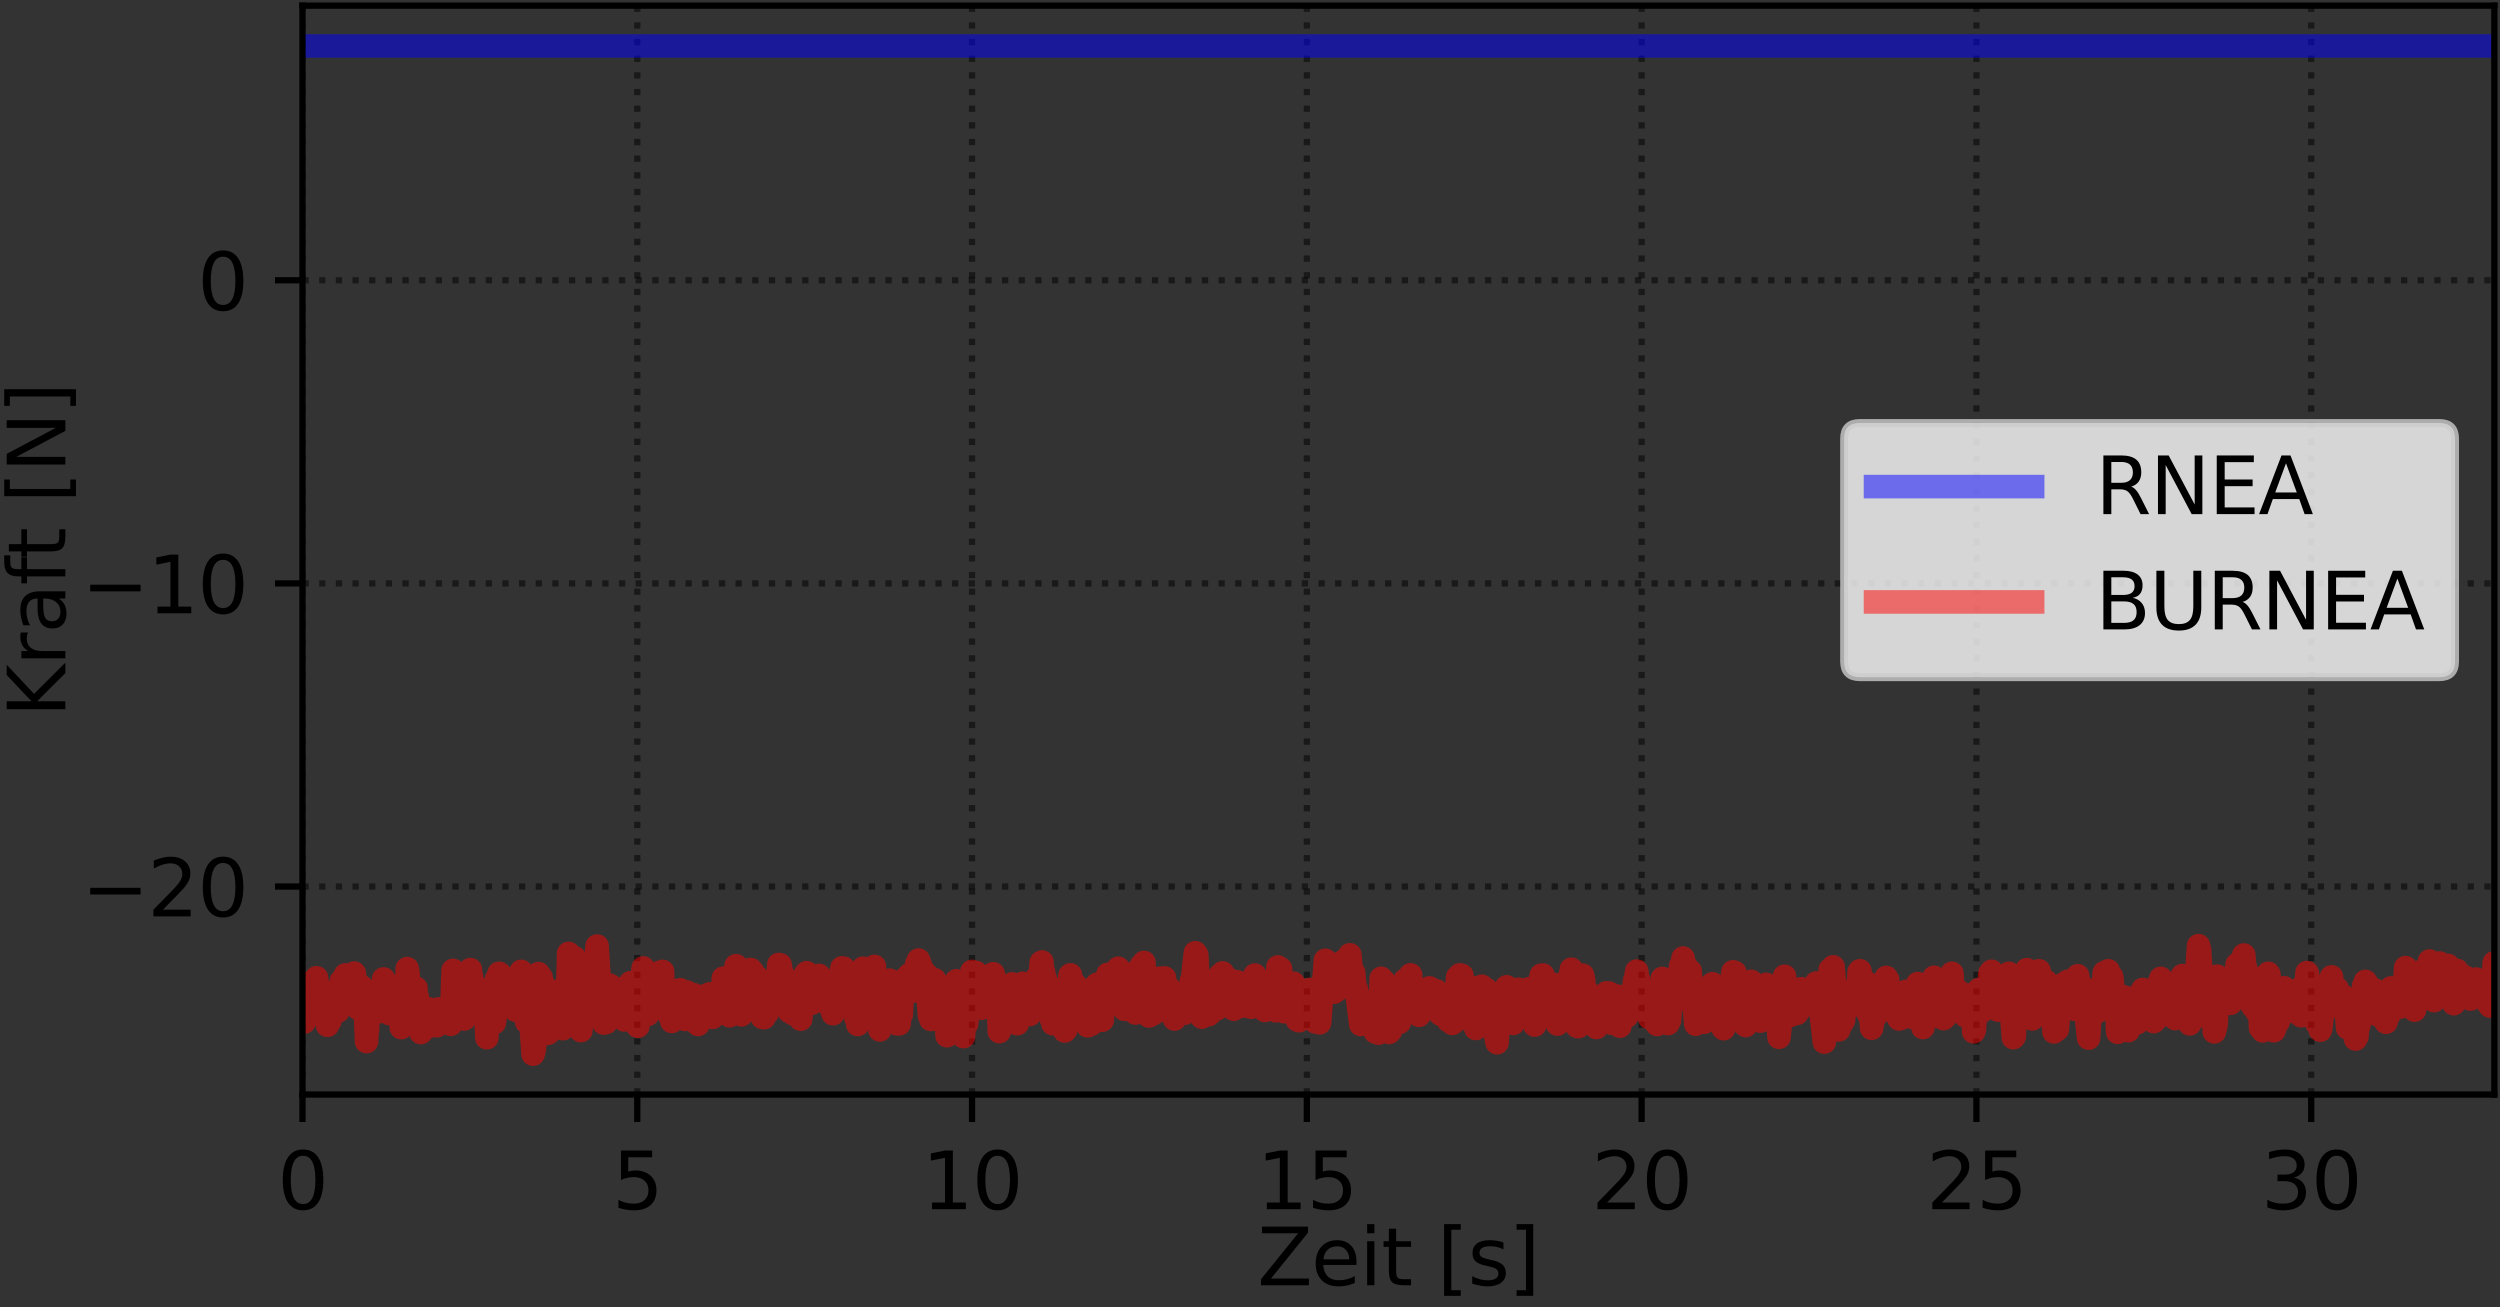 <?xml version="1.0" encoding="utf-8" standalone="no"?>
<!DOCTYPE svg PUBLIC "-//W3C//DTD SVG 1.1//EN"
  "http://www.w3.org/Graphics/SVG/1.1/DTD/svg11.dtd">
<svg xmlns:xlink="http://www.w3.org/1999/xlink" width="318.223pt" height="166.396pt" viewBox="0 0 318.223 166.396" xmlns="http://www.w3.org/2000/svg" version="1.1">
 <rect x="0" y="0" width="318.223" height="166.396" fill="#333333" stroke="none"/>
 <defs>
  <style type="text/css">*{stroke-linejoin: round; stroke-linecap: butt}</style>
 </defs>
 <g id="figure_1">
  <g id="patch_1">
   <path d="M 0 166.396 
L 318.223 166.396 
L 318.223 0 
L 0 0 
L 0 166.396 
z
" style="fill: none"/>
  </g>
  <g id="axes_1">
   <g id="patch_2">
    <path d="M 38.503 139.32 
L 317.503 139.32 
L 317.503 0.72 
L 38.503 0.72 
L 38.503 139.32 
z
" style="fill: none"/>
   </g>
   <g id="matplotlib.axis_1">
    <g id="xtick_1">
     <g id="line2d_1">
      <path d="M 38.503 139.32 
L 38.503 0.72 
" clip-path="url(#pe84a034fc7)" style="fill: none; stroke-dasharray: 0.8,1.32; stroke-dashoffset: 0; stroke: #000000; stroke-opacity: 0.5; stroke-width: 0.8"/>
     </g>
     <g id="line2d_2">
      <defs>
       <path id="macc1ef251a" d="M 0 0 
L 0 3.5 
" style="stroke: #000000; stroke-width: 0.8"/>
      </defs>
      <g>
       <use xlink:href="#macc1ef251a" x="38.503" y="139.32" style="stroke: #000000; stroke-width: 0.8"/>
      </g>
     </g>
     <g id="text_1">
      <!-- 0 -->
      <g transform="translate(35.322 153.918) scale(0.1 -0.1)">
       <defs>
        <path id="DejaVuSans-30" d="M 2034 4250 
Q 1547 4250 1301 3770 
Q 1056 3291 1056 2328 
Q 1056 1369 1301 889 
Q 1547 409 2034 409 
Q 2525 409 2770 889 
Q 3016 1369 3016 2328 
Q 3016 3291 2770 3770 
Q 2525 4250 2034 4250 
z
M 2034 4750 
Q 2819 4750 3233 4129 
Q 3647 3509 3647 2328 
Q 3647 1150 3233 529 
Q 2819 -91 2034 -91 
Q 1250 -91 836 529 
Q 422 1150 422 2328 
Q 422 3509 836 4129 
Q 1250 4750 2034 4750 
z
" transform="scale(0.016)"/>
       </defs>
       <use xlink:href="#DejaVuSans-30"/>
      </g>
     </g>
    </g>
    <g id="xtick_2">
     <g id="line2d_3">
      <path d="M 81.118 139.32 
L 81.118 0.72 
" clip-path="url(#pe84a034fc7)" style="fill: none; stroke-dasharray: 0.8,1.32; stroke-dashoffset: 0; stroke: #000000; stroke-opacity: 0.5; stroke-width: 0.8"/>
     </g>
     <g id="line2d_4">
      <g>
       <use xlink:href="#macc1ef251a" x="81.118" y="139.32" style="stroke: #000000; stroke-width: 0.8"/>
      </g>
     </g>
     <g id="text_2">
      <!-- 5 -->
      <g transform="translate(77.936 153.918) scale(0.1 -0.1)">
       <defs>
        <path id="DejaVuSans-35" d="M 691 4666 
L 3169 4666 
L 3169 4134 
L 1269 4134 
L 1269 2991 
Q 1406 3038 1543 3061 
Q 1681 3084 1819 3084 
Q 2600 3084 3056 2656 
Q 3513 2228 3513 1497 
Q 3513 744 3044 326 
Q 2575 -91 1722 -91 
Q 1428 -91 1123 -41 
Q 819 9 494 109 
L 494 744 
Q 775 591 1075 516 
Q 1375 441 1709 441 
Q 2250 441 2565 725 
Q 2881 1009 2881 1497 
Q 2881 1984 2565 2268 
Q 2250 2553 1709 2553 
Q 1456 2553 1204 2497 
Q 953 2441 691 2322 
L 691 4666 
z
" transform="scale(0.016)"/>
       </defs>
       <use xlink:href="#DejaVuSans-35"/>
      </g>
     </g>
    </g>
    <g id="xtick_3">
     <g id="line2d_5">
      <path d="M 123.733 139.32 
L 123.733 0.72 
" clip-path="url(#pe84a034fc7)" style="fill: none; stroke-dasharray: 0.8,1.32; stroke-dashoffset: 0; stroke: #000000; stroke-opacity: 0.5; stroke-width: 0.8"/>
     </g>
     <g id="line2d_6">
      <g>
       <use xlink:href="#macc1ef251a" x="123.733" y="139.32" style="stroke: #000000; stroke-width: 0.8"/>
      </g>
     </g>
     <g id="text_3">
      <!-- 10 -->
      <g transform="translate(117.37 153.918) scale(0.1 -0.1)">
       <defs>
        <path id="DejaVuSans-31" d="M 794 531 
L 1825 531 
L 1825 4091 
L 703 3866 
L 703 4441 
L 1819 4666 
L 2450 4666 
L 2450 531 
L 3481 531 
L 3481 0 
L 794 0 
L 794 531 
z
" transform="scale(0.016)"/>
       </defs>
       <use xlink:href="#DejaVuSans-31"/>
       <use xlink:href="#DejaVuSans-30" x="63.623"/>
      </g>
     </g>
    </g>
    <g id="xtick_4">
     <g id="line2d_7">
      <path d="M 166.348 139.32 
L 166.348 0.72 
" clip-path="url(#pe84a034fc7)" style="fill: none; stroke-dasharray: 0.8,1.32; stroke-dashoffset: 0; stroke: #000000; stroke-opacity: 0.5; stroke-width: 0.8"/>
     </g>
     <g id="line2d_8">
      <g>
       <use xlink:href="#macc1ef251a" x="166.348" y="139.32" style="stroke: #000000; stroke-width: 0.8"/>
      </g>
     </g>
     <g id="text_4">
      <!-- 15 -->
      <g transform="translate(159.985 153.918) scale(0.1 -0.1)">
       <use xlink:href="#DejaVuSans-31"/>
       <use xlink:href="#DejaVuSans-35" x="63.623"/>
      </g>
     </g>
    </g>
    <g id="xtick_5">
     <g id="line2d_9">
      <path d="M 208.962 139.32 
L 208.962 0.72 
" clip-path="url(#pe84a034fc7)" style="fill: none; stroke-dasharray: 0.8,1.32; stroke-dashoffset: 0; stroke: #000000; stroke-opacity: 0.5; stroke-width: 0.8"/>
     </g>
     <g id="line2d_10">
      <g>
       <use xlink:href="#macc1ef251a" x="208.962" y="139.32" style="stroke: #000000; stroke-width: 0.8"/>
      </g>
     </g>
     <g id="text_5">
      <!-- 20 -->
      <g transform="translate(202.6 153.918) scale(0.1 -0.1)">
       <defs>
        <path id="DejaVuSans-32" d="M 1228 531 
L 3431 531 
L 3431 0 
L 469 0 
L 469 531 
Q 828 903 1448 1529 
Q 2069 2156 2228 2338 
Q 2531 2678 2651 2914 
Q 2772 3150 2772 3378 
Q 2772 3750 2511 3984 
Q 2250 4219 1831 4219 
Q 1534 4219 1204 4116 
Q 875 4013 500 3803 
L 500 4441 
Q 881 4594 1212 4672 
Q 1544 4750 1819 4750 
Q 2544 4750 2975 4387 
Q 3406 4025 3406 3419 
Q 3406 3131 3298 2873 
Q 3191 2616 2906 2266 
Q 2828 2175 2409 1742 
Q 1991 1309 1228 531 
z
" transform="scale(0.016)"/>
       </defs>
       <use xlink:href="#DejaVuSans-32"/>
       <use xlink:href="#DejaVuSans-30" x="63.623"/>
      </g>
     </g>
    </g>
    <g id="xtick_6">
     <g id="line2d_11">
      <path d="M 251.577 139.32 
L 251.577 0.72 
" clip-path="url(#pe84a034fc7)" style="fill: none; stroke-dasharray: 0.8,1.32; stroke-dashoffset: 0; stroke: #000000; stroke-opacity: 0.5; stroke-width: 0.8"/>
     </g>
     <g id="line2d_12">
      <g>
       <use xlink:href="#macc1ef251a" x="251.577" y="139.32" style="stroke: #000000; stroke-width: 0.8"/>
      </g>
     </g>
     <g id="text_6">
      <!-- 25 -->
      <g transform="translate(245.215 153.918) scale(0.1 -0.1)">
       <use xlink:href="#DejaVuSans-32"/>
       <use xlink:href="#DejaVuSans-35" x="63.623"/>
      </g>
     </g>
    </g>
    <g id="xtick_7">
     <g id="line2d_13">
      <path d="M 294.192 139.32 
L 294.192 0.72 
" clip-path="url(#pe84a034fc7)" style="fill: none; stroke-dasharray: 0.8,1.32; stroke-dashoffset: 0; stroke: #000000; stroke-opacity: 0.5; stroke-width: 0.8"/>
     </g>
     <g id="line2d_14">
      <g>
       <use xlink:href="#macc1ef251a" x="294.192" y="139.32" style="stroke: #000000; stroke-width: 0.8"/>
      </g>
     </g>
     <g id="text_7">
      <!-- 30 -->
      <g transform="translate(287.83 153.918) scale(0.1 -0.1)">
       <defs>
        <path id="DejaVuSans-33" d="M 2597 2516 
Q 3050 2419 3304 2112 
Q 3559 1806 3559 1356 
Q 3559 666 3084 287 
Q 2609 -91 1734 -91 
Q 1441 -91 1130 -33 
Q 819 25 488 141 
L 488 750 
Q 750 597 1062 519 
Q 1375 441 1716 441 
Q 2309 441 2620 675 
Q 2931 909 2931 1356 
Q 2931 1769 2642 2001 
Q 2353 2234 1838 2234 
L 1294 2234 
L 1294 2753 
L 1863 2753 
Q 2328 2753 2575 2939 
Q 2822 3125 2822 3475 
Q 2822 3834 2567 4026 
Q 2313 4219 1838 4219 
Q 1578 4219 1281 4162 
Q 984 4106 628 3988 
L 628 4550 
Q 988 4650 1302 4700 
Q 1616 4750 1894 4750 
Q 2613 4750 3031 4423 
Q 3450 4097 3450 3541 
Q 3450 3153 3228 2886 
Q 3006 2619 2597 2516 
z
" transform="scale(0.016)"/>
       </defs>
       <use xlink:href="#DejaVuSans-33"/>
       <use xlink:href="#DejaVuSans-30" x="63.623"/>
      </g>
     </g>
    </g>
    <g id="text_8">
     <!-- Zeit [s] -->
     <g transform="translate(160.057 163.597) scale(0.1 -0.1)">
      <defs>
       <path id="DejaVuSans-5a" d="M 359 4666 
L 4025 4666 
L 4025 4184 
L 1075 531 
L 4097 531 
L 4097 0 
L 288 0 
L 288 481 
L 3238 4134 
L 359 4134 
L 359 4666 
z
" transform="scale(0.016)"/>
       <path id="DejaVuSans-65" d="M 3597 1894 
L 3597 1613 
L 953 1613 
Q 991 1019 1311 708 
Q 1631 397 2203 397 
Q 2534 397 2845 478 
Q 3156 559 3463 722 
L 3463 178 
Q 3153 47 2828 -22 
Q 2503 -91 2169 -91 
Q 1331 -91 842 396 
Q 353 884 353 1716 
Q 353 2575 817 3079 
Q 1281 3584 2069 3584 
Q 2775 3584 3186 3129 
Q 3597 2675 3597 1894 
z
M 3022 2063 
Q 3016 2534 2758 2815 
Q 2500 3097 2075 3097 
Q 1594 3097 1305 2825 
Q 1016 2553 972 2059 
L 3022 2063 
z
" transform="scale(0.016)"/>
       <path id="DejaVuSans-69" d="M 603 3500 
L 1178 3500 
L 1178 0 
L 603 0 
L 603 3500 
z
M 603 4863 
L 1178 4863 
L 1178 4134 
L 603 4134 
L 603 4863 
z
" transform="scale(0.016)"/>
       <path id="DejaVuSans-74" d="M 1172 4494 
L 1172 3500 
L 2356 3500 
L 2356 3053 
L 1172 3053 
L 1172 1153 
Q 1172 725 1289 603 
Q 1406 481 1766 481 
L 2356 481 
L 2356 0 
L 1766 0 
Q 1100 0 847 248 
Q 594 497 594 1153 
L 594 3053 
L 172 3053 
L 172 3500 
L 594 3500 
L 594 4494 
L 1172 4494 
z
" transform="scale(0.016)"/>
       <path id="DejaVuSans-20" transform="scale(0.016)"/>
       <path id="DejaVuSans-5b" d="M 550 4863 
L 1875 4863 
L 1875 4416 
L 1125 4416 
L 1125 -397 
L 1875 -397 
L 1875 -844 
L 550 -844 
L 550 4863 
z
" transform="scale(0.016)"/>
       <path id="DejaVuSans-73" d="M 2834 3397 
L 2834 2853 
Q 2591 2978 2328 3040 
Q 2066 3103 1784 3103 
Q 1356 3103 1142 2972 
Q 928 2841 928 2578 
Q 928 2378 1081 2264 
Q 1234 2150 1697 2047 
L 1894 2003 
Q 2506 1872 2764 1633 
Q 3022 1394 3022 966 
Q 3022 478 2636 193 
Q 2250 -91 1575 -91 
Q 1294 -91 989 -36 
Q 684 19 347 128 
L 347 722 
Q 666 556 975 473 
Q 1284 391 1588 391 
Q 1994 391 2212 530 
Q 2431 669 2431 922 
Q 2431 1156 2273 1281 
Q 2116 1406 1581 1522 
L 1381 1569 
Q 847 1681 609 1914 
Q 372 2147 372 2553 
Q 372 3047 722 3315 
Q 1072 3584 1716 3584 
Q 2034 3584 2315 3537 
Q 2597 3491 2834 3397 
z
" transform="scale(0.016)"/>
       <path id="DejaVuSans-5d" d="M 1947 4863 
L 1947 -844 
L 622 -844 
L 622 -397 
L 1369 -397 
L 1369 4416 
L 622 4416 
L 622 4863 
L 1947 4863 
z
" transform="scale(0.016)"/>
      </defs>
      <use xlink:href="#DejaVuSans-5a"/>
      <use xlink:href="#DejaVuSans-65" x="68.506"/>
      <use xlink:href="#DejaVuSans-69" x="130.029"/>
      <use xlink:href="#DejaVuSans-74" x="157.812"/>
      <use xlink:href="#DejaVuSans-20" x="197.021"/>
      <use xlink:href="#DejaVuSans-5b" x="228.809"/>
      <use xlink:href="#DejaVuSans-73" x="267.822"/>
      <use xlink:href="#DejaVuSans-5d" x="319.922"/>
     </g>
    </g>
   </g>
   <g id="matplotlib.axis_2">
    <g id="ytick_1">
     <g id="line2d_15">
      <path d="M 38.503 112.845 
L 317.503 112.845 
" clip-path="url(#pe84a034fc7)" style="fill: none; stroke-dasharray: 0.8,1.32; stroke-dashoffset: 0; stroke: #000000; stroke-opacity: 0.5; stroke-width: 0.8"/>
     </g>
     <g id="line2d_16">
      <defs>
       <path id="m1a1367eb34" d="M 0 0 
L -3.5 0 
" style="stroke: #000000; stroke-width: 0.8"/>
      </defs>
      <g>
       <use xlink:href="#m1a1367eb34" x="38.503" y="112.845" style="stroke: #000000; stroke-width: 0.8"/>
      </g>
     </g>
     <g id="text_9">
      <!-- −20 -->
      <g transform="translate(10.398 116.644) scale(0.1 -0.1)">
       <defs>
        <path id="DejaVuSans-2212" d="M 678 2272 
L 4684 2272 
L 4684 1741 
L 678 1741 
L 678 2272 
z
" transform="scale(0.016)"/>
       </defs>
       <use xlink:href="#DejaVuSans-2212"/>
       <use xlink:href="#DejaVuSans-32" x="83.789"/>
       <use xlink:href="#DejaVuSans-30" x="147.412"/>
      </g>
     </g>
    </g>
    <g id="ytick_2">
     <g id="line2d_17">
      <path d="M 38.503 74.26 
L 317.503 74.26 
" clip-path="url(#pe84a034fc7)" style="fill: none; stroke-dasharray: 0.8,1.32; stroke-dashoffset: 0; stroke: #000000; stroke-opacity: 0.5; stroke-width: 0.8"/>
     </g>
     <g id="line2d_18">
      <g>
       <use xlink:href="#m1a1367eb34" x="38.503" y="74.26" style="stroke: #000000; stroke-width: 0.8"/>
      </g>
     </g>
     <g id="text_10">
      <!-- −10 -->
      <g transform="translate(10.398 78.06) scale(0.1 -0.1)">
       <use xlink:href="#DejaVuSans-2212"/>
       <use xlink:href="#DejaVuSans-31" x="83.789"/>
       <use xlink:href="#DejaVuSans-30" x="147.412"/>
      </g>
     </g>
    </g>
    <g id="ytick_3">
     <g id="line2d_19">
      <path d="M 38.503 35.676 
L 317.503 35.676 
" clip-path="url(#pe84a034fc7)" style="fill: none; stroke-dasharray: 0.8,1.32; stroke-dashoffset: 0; stroke: #000000; stroke-opacity: 0.5; stroke-width: 0.8"/>
     </g>
     <g id="line2d_20">
      <g>
       <use xlink:href="#m1a1367eb34" x="38.503" y="35.676" style="stroke: #000000; stroke-width: 0.8"/>
      </g>
     </g>
     <g id="text_11">
      <!-- 0 -->
      <g transform="translate(25.14 39.475) scale(0.1 -0.1)">
       <use xlink:href="#DejaVuSans-30"/>
      </g>
     </g>
    </g>
    <g id="text_12">
     <!-- Kraft [N] -->
     <g transform="translate(8.318 91.282) rotate(-90) scale(0.1 -0.1)">
      <defs>
       <path id="DejaVuSans-4b" d="M 628 4666 
L 1259 4666 
L 1259 2694 
L 3353 4666 
L 4166 4666 
L 1850 2491 
L 4331 0 
L 3500 0 
L 1259 2247 
L 1259 0 
L 628 0 
L 628 4666 
z
" transform="scale(0.016)"/>
       <path id="DejaVuSans-72" d="M 2631 2963 
Q 2534 3019 2420 3045 
Q 2306 3072 2169 3072 
Q 1681 3072 1420 2755 
Q 1159 2438 1159 1844 
L 1159 0 
L 581 0 
L 581 3500 
L 1159 3500 
L 1159 2956 
Q 1341 3275 1631 3429 
Q 1922 3584 2338 3584 
Q 2397 3584 2469 3576 
Q 2541 3569 2628 3553 
L 2631 2963 
z
" transform="scale(0.016)"/>
       <path id="DejaVuSans-61" d="M 2194 1759 
Q 1497 1759 1228 1600 
Q 959 1441 959 1056 
Q 959 750 1161 570 
Q 1363 391 1709 391 
Q 2188 391 2477 730 
Q 2766 1069 2766 1631 
L 2766 1759 
L 2194 1759 
z
M 3341 1997 
L 3341 0 
L 2766 0 
L 2766 531 
Q 2569 213 2275 61 
Q 1981 -91 1556 -91 
Q 1019 -91 701 211 
Q 384 513 384 1019 
Q 384 1609 779 1909 
Q 1175 2209 1959 2209 
L 2766 2209 
L 2766 2266 
Q 2766 2663 2505 2880 
Q 2244 3097 1772 3097 
Q 1472 3097 1187 3025 
Q 903 2953 641 2809 
L 641 3341 
Q 956 3463 1253 3523 
Q 1550 3584 1831 3584 
Q 2591 3584 2966 3190 
Q 3341 2797 3341 1997 
z
" transform="scale(0.016)"/>
       <path id="DejaVuSans-66" d="M 2375 4863 
L 2375 4384 
L 1825 4384 
Q 1516 4384 1395 4259 
Q 1275 4134 1275 3809 
L 1275 3500 
L 2222 3500 
L 2222 3053 
L 1275 3053 
L 1275 0 
L 697 0 
L 697 3053 
L 147 3053 
L 147 3500 
L 697 3500 
L 697 3744 
Q 697 4328 969 4595 
Q 1241 4863 1831 4863 
L 2375 4863 
z
" transform="scale(0.016)"/>
       <path id="DejaVuSans-4e" d="M 628 4666 
L 1478 4666 
L 3547 763 
L 3547 4666 
L 4159 4666 
L 4159 0 
L 3309 0 
L 1241 3903 
L 1241 0 
L 628 0 
L 628 4666 
z
" transform="scale(0.016)"/>
      </defs>
      <use xlink:href="#DejaVuSans-4b"/>
      <use xlink:href="#DejaVuSans-72" x="65.576"/>
      <use xlink:href="#DejaVuSans-61" x="106.689"/>
      <use xlink:href="#DejaVuSans-66" x="167.969"/>
      <use xlink:href="#DejaVuSans-74" x="201.424"/>
      <use xlink:href="#DejaVuSans-20" x="240.633"/>
      <use xlink:href="#DejaVuSans-5b" x="272.42"/>
      <use xlink:href="#DejaVuSans-4e" x="311.434"/>
      <use xlink:href="#DejaVuSans-5d" x="386.238"/>
     </g>
    </g>
   </g>
   <g id="line2d_21">
    <path d="M 38.503 5.853 
L 317.503 5.853 
L 317.503 5.853 
" clip-path="url(#pe84a034fc7)" style="fill: none; stroke: #0000ff; stroke-opacity: 0.5; stroke-width: 3; stroke-linecap: square"/>
   </g>
   <g id="line2d_22">
    <path d="M 38.503 126.982 
L 38.71 130.102 
L 38.801 129.677 
L 38.816 127.852 
L 38.867 128.737 
L 38.938 128.578 
L 38.988 125.688 
L 39.055 126.064 
L 39.124 126.746 
L 39.21 126.377 
L 39.285 127.139 
L 39.364 125.121 
L 39.415 125.283 
L 39.553 126.981 
L 39.622 126.049 
L 39.725 126.802 
L 39.845 125.348 
L 39.913 126.683 
L 39.999 126.322 
L 40.119 127.275 
L 40.291 124.459 
L 40.704 127.639 
L 40.824 127.123 
L 40.844 126.067 
L 40.91 126.757 
L 40.98 126.906 
L 41.188 128.575 
L 41.408 127.037 
L 41.684 130.511 
L 41.753 130.13 
L 41.826 128.587 
L 41.898 128.771 
L 41.978 130.001 
L 42.115 128.657 
L 42.397 126.998 
L 42.463 128.405 
L 42.544 127.96 
L 42.82 125.99 
L 42.888 126.174 
L 43.032 128.708 
L 43.183 127.299 
L 43.251 127.666 
L 43.458 124.866 
L 43.595 126.88 
L 43.665 126.374 
L 43.888 125.392 
L 43.957 124.103 
L 44.026 124.591 
L 44.174 126.175 
L 44.235 125.725 
L 44.317 126.276 
L 44.386 126.251 
L 44.537 125.039 
L 44.594 125.675 
L 44.664 125.324 
L 44.801 126.587 
L 44.869 127.192 
L 45.03 124.969 
L 45.092 123.864 
L 45.16 124.3 
L 45.455 127.787 
L 45.521 126.928 
L 45.662 128.419 
L 46.039 125.585 
L 46.297 128.129 
L 46.417 126.448 
L 46.656 132.582 
L 46.725 131.451 
L 46.794 131.008 
L 46.934 126.783 
L 47.021 127.576 
L 47.074 128.6 
L 47.146 128.444 
L 47.503 126.237 
L 47.729 127.691 
L 47.799 127.508 
L 48.022 128.84 
L 48.075 128.566 
L 48.145 128.38 
L 48.302 126.238 
L 48.43 126.823 
L 48.523 127.052 
L 48.67 128.573 
L 48.686 127.464 
L 48.828 124.609 
L 48.89 124.716 
L 48.966 126.271 
L 49.156 128.34 
L 49.241 128.039 
L 49.379 126.142 
L 49.585 129.029 
L 49.724 127.248 
L 49.791 126.813 
L 50.003 128.495 
L 50.221 126.454 
L 50.274 125.838 
L 50.437 129.058 
L 50.496 128.819 
L 50.727 126.565 
L 51.079 130.804 
L 51.131 130.594 
L 51.474 128.338 
L 51.543 128.932 
L 51.629 127.893 
L 51.836 123.297 
L 51.921 123.737 
L 52.196 127.735 
L 52.265 127.378 
L 52.351 127.835 
L 52.557 130.144 
L 52.625 129.897 
L 52.951 125.775 
L 52.985 128.085 
L 53.044 128.034 
L 53.122 126.919 
L 53.573 131.434 
L 53.622 130.947 
L 53.691 128.718 
L 53.771 128.822 
L 53.828 130.372 
L 53.948 129.882 
L 53.999 129.894 
L 54.052 130.166 
L 54.188 128.458 
L 54.43 130.744 
L 54.482 130.295 
L 54.55 128.423 
L 54.619 128.789 
L 54.722 128.731 
L 54.876 129.526 
L 55.031 129.004 
L 55.082 129.104 
L 55.134 129.039 
L 55.233 128.629 
L 55.254 128.775 
L 55.62 130.556 
L 55.774 128.422 
L 55.907 129.617 
L 56.028 129.394 
L 56.085 128.996 
L 56.123 129.706 
L 56.123 128.926 
L 56.192 129.323 
L 56.393 129.663 
L 56.425 129.31 
L 56.443 130.126 
L 56.51 129.955 
L 56.59 128.772 
L 56.607 129.14 
L 56.676 128.534 
L 56.758 129.28 
L 56.837 129.245 
L 56.938 128.626 
L 57.037 128.882 
L 57.109 128.647 
L 57.245 129.401 
L 57.348 128.063 
L 57.382 130.381 
L 57.452 129.875 
L 57.675 123.52 
L 57.743 124.869 
L 57.881 126.996 
L 57.983 126.497 
L 58.039 128.736 
L 58.105 128.069 
L 58.263 126.811 
L 58.401 128.091 
L 58.47 128.934 
L 58.519 128.913 
L 58.691 128.688 
L 58.76 127.267 
L 58.813 127.281 
L 59.087 129.709 
L 59.241 128.581 
L 59.397 126.547 
L 59.466 126.894 
L 59.672 124.73 
L 59.878 123.421 
L 59.895 123.796 
L 60.633 127.181 
L 61.034 127.778 
L 61.409 127.401 
L 61.424 126.365 
L 61.509 127.323 
L 61.578 128.165 
L 61.716 126.001 
L 61.974 132.095 
L 61.992 130.569 
L 62.198 129.587 
L 62.334 127.831 
L 62.457 129.924 
L 62.695 126.926 
L 62.853 129.842 
L 62.926 130.177 
L 63.057 129.245 
L 63.229 124.554 
L 63.281 124.821 
L 63.365 126.302 
L 63.527 123.892 
L 63.623 123.946 
L 63.779 127.455 
L 63.915 127.052 
L 64.104 124.848 
L 64.246 126.178 
L 64.293 126.154 
L 64.384 125.378 
L 64.431 125.773 
L 64.5 127.726 
L 64.565 126.575 
L 64.668 126.242 
L 64.909 127.689 
L 65.063 127.2 
L 65.132 126.736 
L 65.201 126.829 
L 65.355 127.773 
L 65.424 128.212 
L 65.476 127.797 
L 65.63 128.58 
L 65.699 128.474 
L 65.786 128.266 
L 65.921 126.665 
L 66.06 128.108 
L 66.197 126.092 
L 66.335 123.644 
L 66.474 124.706 
L 66.611 126.413 
L 66.765 124.967 
L 66.902 128.729 
L 67.021 129.17 
L 67.038 130.083 
L 67.126 129.338 
L 67.272 129.071 
L 67.273 129.391 
L 67.357 127.714 
L 67.682 131.654 
L 67.853 134.187 
L 67.973 133.821 
L 68.179 132.226 
L 68.539 123.935 
L 68.608 124.733 
L 68.728 125.012 
L 68.747 124.952 
L 68.883 124.401 
L 68.967 125.245 
L 69.04 125.094 
L 69.106 125.477 
L 69.315 128.909 
L 69.45 129.042 
L 69.501 130.226 
L 69.539 130.176 
L 69.604 129.88 
L 69.742 131.533 
L 69.811 131.49 
L 70.07 126.888 
L 70.188 128.136 
L 70.378 126.794 
L 70.515 126.184 
L 70.619 129.276 
L 70.824 127.942 
L 70.893 127.147 
L 70.944 127.645 
L 71.1 128.272 
L 71.169 128.842 
L 71.271 127.632 
L 71.34 127.892 
L 71.391 128.812 
L 71.463 128.439 
L 71.526 127.451 
L 71.656 130.941 
L 71.999 127.007 
L 72.049 125.878 
L 72.101 126.423 
L 72.152 126.945 
L 72.238 126.699 
L 72.379 121.357 
L 72.445 122.619 
L 72.514 124.095 
L 72.584 124.068 
L 72.656 122.882 
L 72.722 123.665 
L 72.944 121.899 
L 73.133 121.905 
L 73.15 124.867 
L 73.22 122.609 
L 73.34 124.033 
L 73.443 126.728 
L 73.511 126.748 
L 73.642 127.004 
L 73.718 129.878 
L 73.785 128.4 
L 73.802 128.645 
L 73.913 129.593 
L 73.945 131.187 
L 74.148 127.554 
L 74.288 127.773 
L 74.353 127.912 
L 74.543 124.6 
L 74.577 124.503 
L 74.716 123.633 
L 74.757 123.947 
L 74.785 123.947 
L 74.94 125.03 
L 75.028 124.704 
L 75.067 124.015 
L 75.215 126.656 
L 75.345 126.099 
L 75.49 124.074 
L 75.618 124.843 
L 75.656 124.779 
L 76.006 120.421 
L 76.423 127.086 
L 76.508 127.111 
L 76.576 127.448 
L 76.632 128.466 
L 76.713 128.419 
L 76.851 130.233 
L 76.919 129.706 
L 77.131 127.746 
L 77.144 130.159 
L 77.213 128.003 
L 77.265 127.965 
L 77.369 127.11 
L 77.42 128.148 
L 77.575 125.386 
L 77.629 125.94 
L 77.714 128.253 
L 77.728 126.857 
L 77.849 125.55 
L 78.057 128.137 
L 78.229 126.241 
L 78.351 127.553 
L 78.4 125.982 
L 78.556 127.075 
L 78.642 125.906 
L 78.714 126.251 
L 78.762 126.313 
L 78.9 128.066 
L 79.024 127.961 
L 79.041 127.737 
L 79.129 128.724 
L 79.196 128.545 
L 79.266 128.134 
L 79.47 129.832 
L 79.9 125.91 
L 80.038 127.007 
L 80.124 126.782 
L 80.26 125.093 
L 80.678 130.009 
L 80.812 126.955 
L 80.881 127.112 
L 80.984 128.977 
L 81.036 128.707 
L 81.19 130.64 
L 81.674 124.742 
L 81.87 123.207 
L 81.913 123.554 
L 82.308 128.329 
L 82.464 129.126 
L 82.549 128.925 
L 82.687 126.737 
L 82.807 127.425 
L 83.184 125.798 
L 83.254 126.019 
L 83.305 126.733 
L 83.46 125.11 
L 83.634 126.495 
L 83.891 125.187 
L 83.945 123.764 
L 84.012 124.01 
L 84.184 125.119 
L 84.334 123.651 
L 84.45 126.779 
L 84.541 125.529 
L 84.615 125.446 
L 84.77 127.669 
L 84.809 126.484 
L 84.959 128.73 
L 85.01 128.717 
L 85.148 128.865 
L 85.201 128.153 
L 85.237 129.315 
L 85.292 129.31 
L 85.443 129.242 
L 85.513 130.017 
L 85.58 128.817 
L 85.649 129.21 
L 85.718 129.741 
L 85.789 128.628 
L 85.874 128.365 
L 85.947 126.861 
L 86.01 128.333 
L 86.078 127.901 
L 86.364 126.053 
L 86.507 126.343 
L 86.578 125.981 
L 86.644 127.567 
L 86.718 127.333 
L 86.784 126.62 
L 87.005 129.281 
L 87.074 129.083 
L 87.142 128.778 
L 87.211 129.767 
L 87.282 129.673 
L 87.435 126.277 
L 87.572 128.393 
L 87.641 128.365 
L 87.778 127.699 
L 87.847 127.949 
L 88.002 127.36 
L 88.14 129.004 
L 88.208 128.676 
L 88.348 126.63 
L 88.5 128.678 
L 88.775 129.679 
L 88.852 130.402 
L 89.155 126.867 
L 89.205 127.541 
L 89.276 129.11 
L 89.428 127.144 
L 89.481 127.908 
L 89.556 126.799 
L 89.703 128.815 
L 89.772 128.804 
L 89.843 129.08 
L 89.979 126.67 
L 90.048 126.929 
L 90.135 128.005 
L 90.19 127.777 
L 90.273 127.662 
L 90.34 126.502 
L 90.41 127.037 
L 90.489 126.703 
L 90.495 128.116 
L 90.547 127.878 
L 90.702 129.504 
L 90.909 127.568 
L 90.961 128.107 
L 90.978 127.65 
L 91.048 127.578 
L 91.209 126.433 
L 91.289 127.175 
L 91.34 126.985 
L 91.409 126.318 
L 91.546 128.022 
L 91.615 126.61 
L 91.684 127.335 
L 91.753 127.964 
L 91.86 126.79 
L 91.911 127.303 
L 92.052 125.828 
L 92.066 124.511 
L 92.117 125.078 
L 92.237 125.112 
L 92.323 127.872 
L 92.478 127.793 
L 92.547 127.362 
L 92.564 128.069 
L 92.772 127.47 
L 92.858 129.29 
L 92.91 128.628 
L 93.235 124.01 
L 93.322 124.719 
L 93.409 124.505 
L 93.461 125.764 
L 93.476 124.161 
L 93.546 123.969 
L 93.701 122.928 
L 93.838 125.847 
L 93.888 127.281 
L 93.958 126.712 
L 94.026 127.941 
L 94.13 127.93 
L 94.199 127.275 
L 94.215 128.999 
L 94.286 127.947 
L 94.37 129.18 
L 94.422 128.071 
L 94.508 128.332 
L 94.595 127.202 
L 94.697 127.687 
L 94.767 126.514 
L 94.817 128.47 
L 95.174 125.515 
L 95.229 125.984 
L 95.264 126.157 
L 95.384 125.809 
L 95.426 126.013 
L 95.555 123.405 
L 95.625 125.117 
L 95.765 123.651 
L 95.814 125.726 
L 95.882 124.995 
L 96.078 125.214 
L 96.097 124.476 
L 96.162 125.72 
L 96.314 124.354 
L 96.457 125.801 
L 96.521 125.149 
L 96.897 127.907 
L 96.949 128.218 
L 97.038 129.504 
L 97.106 128.132 
L 97.158 128.448 
L 97.242 129.541 
L 97.294 128.731 
L 97.433 128.36 
L 97.466 127.463 
L 97.654 128.954 
L 97.83 128.297 
L 97.884 128.333 
L 98.014 126.497 
L 98.085 127.435 
L 98.152 127.197 
L 98.191 127.239 
L 98.448 125.365 
L 98.619 126.97 
L 98.705 127.577 
L 98.722 127.173 
L 99.134 122.772 
L 99.171 124.525 
L 99.255 123.829 
L 99.308 122.81 
L 99.512 124.193 
L 99.581 124.703 
L 99.655 124.09 
L 99.718 125.218 
L 99.856 124.949 
L 100.01 126.349 
L 100.149 125.814 
L 100.216 125.948 
L 100.474 128.752 
L 100.577 127.504 
L 100.87 128.462 
L 100.941 129.038 
L 101.214 127.656 
L 101.286 127.688 
L 101.361 128.217 
L 101.421 127.946 
L 101.542 127.241 
L 101.919 129.734 
L 102.494 124.044 
L 102.693 123.813 
L 102.848 126.85 
L 102.994 125.313 
L 103.261 127.578 
L 103.346 127.693 
L 103.484 126.057 
L 103.553 127.132 
L 103.621 126.975 
L 103.983 124.325 
L 104.05 124.342 
L 104.188 124.96 
L 104.257 124.163 
L 104.357 124.416 
L 104.617 127.322 
L 104.826 125.873 
L 105.121 127.601 
L 105.185 127.389 
L 105.253 125.898 
L 105.324 126.025 
L 105.553 128.022 
L 105.684 127.619 
L 105.822 127.842 
L 105.892 126.36 
L 105.961 127.119 
L 106.029 129.035 
L 106.117 125.746 
L 106.272 126.894 
L 106.321 126.173 
L 106.39 126.611 
L 106.459 126.848 
L 106.534 125.651 
L 106.613 126.583 
L 106.687 125.658 
L 106.858 127.224 
L 106.97 123.963 
L 107.047 124.796 
L 107.167 123.205 
L 107.236 123.633 
L 107.372 123.228 
L 107.407 124.335 
L 107.469 124.237 
L 107.527 124.554 
L 107.733 127.659 
L 107.767 126.739 
L 107.856 126.561 
L 107.958 128.229 
L 108.187 127.135 
L 108.318 125.137 
L 108.387 125.109 
L 108.455 124.128 
L 108.955 129.627 
L 109.092 128.861 
L 109.179 130.403 
L 109.299 129.429 
L 109.436 127.235 
L 109.868 123.245 
L 110.09 124.517 
L 110.158 124.454 
L 110.227 124.18 
L 110.398 124.872 
L 110.622 127.38 
L 110.674 125.927 
L 110.726 126.128 
L 110.95 128.939 
L 111.172 126.64 
L 111.278 125.419 
L 111.309 123.012 
L 111.327 124.682 
L 111.413 125.795 
L 111.436 127.565 
L 111.584 124.826 
L 111.656 125.042 
L 111.997 131.099 
L 112.082 130.614 
L 112.15 129.434 
L 112.236 129.73 
L 112.305 129.426 
L 112.461 129.931 
L 112.72 126.139 
L 112.79 126.177 
L 112.891 126.172 
L 112.925 125.182 
L 113.08 126.13 
L 113.234 124.766 
L 113.458 126.388 
L 113.494 125.966 
L 113.647 128.272 
L 113.716 127.844 
L 113.855 127.275 
L 113.933 128.002 
L 113.995 127.573 
L 114.034 127.601 
L 114.088 127.329 
L 114.23 130.336 
L 114.35 128.3 
L 114.453 130.325 
L 114.504 129.558 
L 114.643 128.482 
L 114.732 129.137 
L 114.858 126.53 
L 114.934 125.138 
L 115.004 125.299 
L 115.09 125.962 
L 115.249 124.586 
L 115.282 125.755 
L 115.348 124.491 
L 115.503 125.893 
L 115.779 124.047 
L 115.939 125.85 
L 116.177 124.299 
L 116.291 124.698 
L 116.492 126.154 
L 116.526 125.817 
L 116.691 122.712 
L 116.917 122.205 
L 116.986 122.784 
L 117.054 122.532 
L 117.277 123.359 
L 117.329 123.271 
L 117.64 125.201 
L 117.72 124.889 
L 117.899 124.012 
L 117.985 124.166 
L 118.296 129.261 
L 118.33 128.307 
L 118.399 128.545 
L 118.485 129.762 
L 118.553 128.6 
L 118.607 129.759 
L 118.725 129.725 
L 118.966 124.71 
L 119.035 126.989 
L 119.107 126.225 
L 119.191 125.342 
L 119.259 126.31 
L 119.328 125.819 
L 119.403 125.692 
L 119.472 126.25 
L 119.602 125.942 
L 119.636 126.075 
L 119.688 127.643 
L 119.775 126.049 
L 119.828 126.532 
L 120.052 128.381 
L 120.103 128.273 
L 120.21 128.451 
L 120.327 129.933 
L 120.446 129.86 
L 120.55 131.837 
L 120.738 128.883 
L 120.807 129.638 
L 120.893 128.306 
L 120.978 128.585 
L 121.068 129.277 
L 121.235 125.768 
L 121.305 126.733 
L 121.376 126.672 
L 121.459 126.873 
L 121.541 126.142 
L 121.597 126.893 
L 121.751 124.846 
L 121.82 125.038 
L 121.907 124.895 
L 122.031 127.394 
L 122.197 127.19 
L 122.318 128.653 
L 122.408 128.602 
L 122.553 131.635 
L 122.646 131.95 
L 122.782 129.382 
L 122.817 130.349 
L 122.886 129.749 
L 122.972 129.89 
L 123.04 130.336 
L 123.109 129.68 
L 123.246 126.642 
L 123.301 126.252 
L 123.506 127.086 
L 123.591 125.454 
L 123.607 125.822 
L 123.728 123.648 
L 123.866 124.943 
L 124.091 123.806 
L 124.158 123.907 
L 124.228 123.789 
L 124.309 124.106 
L 124.378 125.034 
L 124.464 124.959 
L 124.501 124.542 
L 124.738 128.016 
L 124.86 127.231 
L 124.93 128.337 
L 124.944 128.142 
L 125.046 128.009 
L 125.307 124.935 
L 125.511 125.395 
L 125.666 124.957 
L 125.723 125.655 
L 125.787 124.902 
L 125.998 126.78 
L 126.238 124.95 
L 126.307 126.111 
L 126.425 123.951 
L 126.494 124.894 
L 126.58 124.61 
L 126.752 126.247 
L 126.82 125.934 
L 126.958 126.26 
L 127.027 126.763 
L 127.202 131.315 
L 127.423 127.977 
L 127.646 130.425 
L 127.94 127.454 
L 127.991 128.298 
L 128.131 129.323 
L 128.231 129.384 
L 128.387 126.993 
L 128.403 127.847 
L 128.421 127.04 
L 128.627 125.449 
L 128.748 125.972 
L 128.802 125.239 
L 128.852 125.443 
L 129.025 127.662 
L 129.069 127.2 
L 129.127 127.082 
L 129.298 127.666 
L 129.486 130.303 
L 129.693 128.142 
L 129.762 127.96 
L 129.848 127.205 
L 129.936 127.716 
L 129.985 127.687 
L 130.193 125.164 
L 130.26 125.779 
L 130.332 125.48 
L 130.552 126.885 
L 130.689 126.101 
L 130.861 126.88 
L 130.999 127.618 
L 131.073 129.135 
L 131.873 124.731 
L 131.891 125.733 
L 131.97 124.484 
L 132.062 124.595 
L 132.183 125.85 
L 132.253 124.254 
L 132.337 125.202 
L 132.534 122.514 
L 132.63 122.45 
L 132.777 124.678 
L 132.847 123.721 
L 132.88 124.479 
L 132.968 126.14 
L 133.052 124.563 
L 133.121 124.959 
L 133.257 126.81 
L 133.38 125.835 
L 133.534 128.203 
L 133.55 127.531 
L 133.604 127.246 
L 133.674 127.668 
L 133.813 129.662 
L 133.912 128.331 
L 134.02 130.304 
L 134.292 125.923 
L 134.414 127.119 
L 134.516 127.036 
L 134.601 129.219 
L 134.67 128.158 
L 134.808 126.652 
L 134.877 126.678 
L 135.015 127.439 
L 135.169 126.938 
L 135.28 126.599 
L 135.375 126.762 
L 135.53 131.233 
L 135.668 131.07 
L 135.756 129.713 
L 135.862 130.107 
L 135.909 129.882 
L 136.183 124.16 
L 136.254 124.091 
L 136.579 126.187 
L 136.649 126.333 
L 136.815 125.268 
L 137.043 127.644 
L 137.181 125.877 
L 137.266 125.932 
L 137.3 126.529 
L 137.378 126.114 
L 137.438 126.021 
L 137.58 128.119 
L 137.677 127.711 
L 137.714 126.744 
L 137.868 129.077 
L 137.937 128.595 
L 138.005 127.638 
L 138.144 128.887 
L 138.291 126.918 
L 138.447 130.576 
L 138.53 129.71 
L 138.668 127.871 
L 138.925 130.368 
L 138.995 130.108 
L 139.148 125.759 
L 139.338 126.873 
L 139.356 126.835 
L 139.424 126.935 
L 139.647 125.291 
L 139.854 127.526 
L 139.927 127.42 
L 140.026 127.698 
L 140.077 128.703 
L 140.146 128.602 
L 140.215 128.074 
L 140.302 129.864 
L 140.352 128.869 
L 140.695 126.004 
L 140.801 125.755 
L 141.021 124.02 
L 141.144 124.899 
L 141.212 125.957 
L 141.301 125.915 
L 141.555 126.851 
L 141.641 126.749 
L 141.694 125.668 
L 141.763 125.686 
L 141.847 125.757 
L 141.916 125.518 
L 141.984 125.874 
L 142.345 123.249 
L 142.413 124.946 
L 142.537 125.154 
L 142.637 123.838 
L 142.793 125.463 
L 142.842 127.397 
L 142.91 126.475 
L 142.98 126.395 
L 143.048 126.994 
L 143.12 126.248 
L 143.133 128.47 
L 143.202 127.068 
L 143.272 127.077 
L 143.34 127.333 
L 143.426 127.276 
L 143.802 124.395 
L 143.838 124.51 
L 143.976 124.114 
L 144.03 125.235 
L 144.079 124.951 
L 144.13 123.937 
L 144.334 126.927 
L 144.533 128.948 
L 144.823 126.403 
L 145.115 123.775 
L 145.236 123.707 
L 145.273 122.909 
L 145.373 123.154 
L 145.393 123.128 
L 145.477 122.722 
L 145.545 123.382 
L 145.613 122.511 
L 145.684 123.63 
L 145.754 123.478 
L 145.961 125.136 
L 146.237 129.327 
L 146.563 127.211 
L 146.596 127.514 
L 146.7 128.063 
L 146.735 129.072 
L 146.804 128.134 
L 147.027 128.245 
L 147.164 128.821 
L 147.301 128.497 
L 147.456 126.082 
L 147.525 126.432 
L 147.594 126.075 
L 147.663 124.511 
L 147.733 125.308 
L 147.869 125.654 
L 147.94 126.525 
L 148.023 125.451 
L 148.092 126.512 
L 148.23 124.47 
L 148.454 127.978 
L 148.592 126.311 
L 148.68 125.703 
L 148.731 126.261 
L 148.799 125.771 
L 148.937 128.073 
L 149.088 127.75 
L 149.16 128.676 
L 149.23 128.448 
L 149.369 127.885 
L 149.504 129.711 
L 149.573 128.036 
L 149.644 128.652 
L 149.866 127.435 
L 150.001 128.83 
L 150.075 128.271 
L 150.141 128.357 
L 150.212 127.858 
L 150.363 128.984 
L 150.586 127.833 
L 150.689 127.873 
L 150.815 128.969 
L 150.921 127.626 
L 151.073 126.119 
L 151.235 127.167 
L 151.37 126.321 
L 151.42 126.226 
L 151.486 126.382 
L 151.569 126.093 
L 151.656 124.824 
L 151.712 124.857 
L 151.793 124.502 
L 152.154 121.278 
L 152.343 121.571 
L 152.499 125.205 
L 152.843 128.863 
L 152.927 128.491 
L 152.979 129.47 
L 153.203 128.423 
L 153.289 128.502 
L 153.425 128.188 
L 153.494 127.522 
L 153.707 128.676 
L 153.785 128.301 
L 153.854 129.16 
L 153.923 128.449 
L 154.113 128.928 
L 154.267 127.371 
L 154.407 127.862 
L 154.422 126.572 
L 154.491 127.211 
L 154.576 127.374 
L 154.629 127.941 
L 154.696 127.723 
L 154.765 127.598 
L 154.903 128.407 
L 155.019 128.311 
L 155.143 126.559 
L 155.28 124.162 
L 155.349 124.909 
L 155.418 124.923 
L 155.624 123.838 
L 155.785 126.059 
L 155.831 127.635 
L 155.917 127.435 
L 155.974 128.031 
L 156.055 127.728 
L 156.283 125.395 
L 156.42 125.664 
L 156.524 125.434 
L 156.54 124.714 
L 156.683 126.355 
L 156.855 125.48 
L 157.045 128.462 
L 157.455 124.963 
L 157.577 127.28 
L 157.612 127.15 
L 157.679 126.261 
L 157.833 127.018 
L 157.975 127.665 
L 158.041 127.172 
L 158.109 128.09 
L 158.199 126.463 
L 158.4 127.747 
L 158.467 125.964 
L 158.533 125.981 
L 158.619 125.978 
L 158.688 126.115 
L 158.897 127.471 
L 158.946 126.362 
L 159.032 126.382 
L 159.134 126.58 
L 159.255 128.209 
L 159.563 125.703 
L 159.737 124.117 
L 159.822 124.773 
L 159.891 124.516 
L 160.167 126.075 
L 160.269 125.759 
L 160.457 127.913 
L 160.528 127.521 
L 160.595 128.162 
L 160.733 126.195 
L 160.816 127.287 
L 160.926 126.955 
L 161.009 128.619 
L 161.028 127.498 
L 161.144 128.363 
L 161.319 125.85 
L 161.369 127.133 
L 161.438 126.877 
L 161.661 124.951 
L 161.732 125.372 
L 161.837 125.189 
L 161.954 127.412 
L 162.144 126.467 
L 162.159 127.781 
L 162.419 128.657 
L 162.489 128.068 
L 162.66 123.084 
L 162.865 123.952 
L 162.986 123.296 
L 163.156 125.18 
L 163.431 128.781 
L 163.644 128.335 
L 163.792 128.785 
L 164.153 126.254 
L 164.207 127.132 
L 164.429 125.521 
L 164.568 125.691 
L 164.635 125.147 
L 164.774 127.384 
L 165.136 129.839 
L 165.206 129.571 
L 165.35 129.925 
L 165.425 129.06 
L 165.502 129.513 
L 165.771 127.782 
L 165.891 127.796 
L 166.011 128.634 
L 166.064 127.846 
L 166.149 127.949 
L 166.27 128.843 
L 166.424 129.203 
L 166.561 127.183 
L 166.699 125.94 
L 166.837 127.408 
L 166.859 126.197 
L 166.95 127.378 
L 167.018 127.012 
L 167.454 130.087 
L 167.488 128.911 
L 167.573 129.053 
L 167.644 127.986 
L 167.731 128.301 
L 167.832 129.057 
L 167.97 130.198 
L 168.21 127.109 
L 168.417 126.006 
L 168.707 122.235 
L 168.835 123.191 
L 168.969 123.806 
L 169.037 122.467 
L 169.137 123.155 
L 169.278 124.858 
L 169.327 124.794 
L 169.478 124.83 
L 169.484 124.408 
L 169.551 124.526 
L 169.62 124.469 
L 169.782 126.105 
L 169.846 126.292 
L 169.93 124.656 
L 170.05 124.715 
L 170.102 124.133 
L 170.138 124.31 
L 170.343 125.907 
L 170.534 123.928 
L 170.756 124.856 
L 170.893 124.769 
L 171.032 122.34 
L 171.185 123.745 
L 171.289 124.072 
L 171.41 122.188 
L 171.585 123.355 
L 171.615 123.14 
L 171.822 121.536 
L 172.165 125.193 
L 172.32 123.825 
L 172.528 126.375 
L 172.542 125.961 
L 172.645 125.871 
L 173.075 129.329 
L 173.213 130.405 
L 173.25 129.559 
L 173.316 129.565 
L 173.384 129.468 
L 173.47 130.315 
L 173.59 128.457 
L 173.659 128.416 
L 173.735 128.631 
L 173.799 128.489 
L 173.875 128.432 
L 174.014 128.78 
L 174.026 127.513 
L 174.094 128.609 
L 174.166 127.723 
L 174.304 130.028 
L 174.416 129.351 
L 174.596 129.127 
L 174.767 130.705 
L 174.923 130.224 
L 174.942 130.936 
L 175.03 130.476 
L 175.082 131.378 
L 175.149 130.804 
L 175.216 131.012 
L 175.363 130.164 
L 175.465 131.511 
L 175.591 129.744 
L 175.81 124.529 
L 175.896 126.12 
L 175.936 125.8 
L 176.018 126.193 
L 176.152 124.901 
L 176.22 125.081 
L 176.293 125.897 
L 176.512 129.861 
L 176.582 128.401 
L 176.822 131.415 
L 176.876 130.86 
L 176.993 131.223 
L 177.149 129.76 
L 177.285 130.436 
L 177.492 126.529 
L 177.578 126.762 
L 177.646 126.942 
L 177.714 129.534 
L 177.786 128.385 
L 177.852 128.999 
L 177.925 128.345 
L 178.133 130.139 
L 178.423 125.559 
L 178.455 126.093 
L 178.491 126.124 
L 178.561 125.404 
L 178.63 126.091 
L 178.699 125.685 
L 178.852 124.762 
L 178.921 125.449 
L 178.99 124.859 
L 179.272 126.737 
L 179.42 124.581 
L 179.488 124.623 
L 179.556 124.09 
L 179.711 127.231 
L 179.766 126.771 
L 179.849 126.673 
L 179.941 125.441 
L 179.986 125.808 
L 180.417 128.531 
L 180.484 127.671 
L 180.621 129.238 
L 180.759 128.78 
L 180.862 127.407 
L 180.913 128.591 
L 180.969 128.314 
L 181.035 127.503 
L 181.189 128.657 
L 181.273 128.324 
L 181.395 127.004 
L 181.548 127.507 
L 181.629 127.446 
L 181.692 126.942 
L 181.772 127.49 
L 181.961 125.746 
L 182.185 127.82 
L 182.289 127.403 
L 182.34 127.926 
L 182.547 126.565 
L 182.652 126.605 
L 182.669 126.876 
L 182.839 126.124 
L 183.383 129.107 
L 183.545 127.717 
L 183.622 128.605 
L 183.682 128.213 
L 183.957 129.341 
L 184.093 129.025 
L 184.179 128.131 
L 184.383 129.931 
L 184.59 128.767 
L 184.693 129.939 
L 184.744 128.911 
L 184.864 130.265 
L 184.934 130.226 
L 184.971 130.085 
L 185.037 128.582 
L 185.191 128.568 
L 185.45 125.556 
L 185.535 124.387 
L 185.651 125.104 
L 185.676 125.001 
L 185.82 124.092 
L 185.884 124.928 
L 186.088 124.162 
L 186.103 125.737 
L 186.154 125.526 
L 186.518 127.598 
L 186.589 127.407 
L 186.662 129.691 
L 186.797 129.369 
L 187.089 126.806 
L 187.156 126.743 
L 187.225 128.176 
L 187.431 125.705 
L 187.5 125.788 
L 187.585 128.383 
L 187.707 128.275 
L 187.864 130.915 
L 187.946 128.448 
L 188.015 128.63 
L 188.153 128.425 
L 188.359 126.147 
L 188.41 127.392 
L 188.469 127.366 
L 188.625 125.54 
L 188.707 126.434 
L 188.763 125.672 
L 188.792 126.835 
L 188.879 126.211 
L 189.043 126.833 
L 189.154 125.916 
L 189.239 126.525 
L 189.452 129.303 
L 189.536 128.902 
L 189.601 129.953 
L 189.652 129.543 
L 189.722 129.753 
L 189.996 127.964 
L 190.303 131.46 
L 190.563 132.729 
L 190.996 126.336 
L 191.139 127.513 
L 191.209 126.619 
L 191.284 126.796 
L 191.34 126.591 
L 191.611 127.072 
L 191.783 125.609 
L 191.87 125.85 
L 192.007 127.364 
L 192.058 127.033 
L 192.144 126.975 
L 192.265 130.02 
L 192.351 129.274 
L 192.472 129.648 
L 192.54 129.226 
L 192.609 130.269 
L 192.781 128.967 
L 192.868 129.24 
L 192.988 126.091 
L 193.055 127.233 
L 193.123 127.332 
L 193.193 127.034 
L 193.278 125.923 
L 193.484 126.911 
L 193.607 126.953 
L 193.691 126.095 
L 193.742 126.686 
L 193.827 126.069 
L 194 127.429 
L 194.259 126.004 
L 194.36 127.225 
L 194.429 126.327 
L 194.497 126.965 
L 194.586 125.868 
L 194.636 126.703 
L 194.755 126.234 
L 194.909 126.999 
L 194.995 127.252 
L 195.05 128.634 
L 195.178 128.844 
L 195.358 130.481 
L 195.548 129.293 
L 195.702 129.791 
L 195.961 125.369 
L 196.036 124.736 
L 196.133 125.368 
L 196.185 124.135 
L 196.262 124.383 
L 196.323 124.332 
L 196.392 124.109 
L 196.668 126.505 
L 196.751 126.432 
L 196.82 126.094 
L 196.889 126.46 
L 196.975 125.389 
L 197.026 125.737 
L 197.101 126.18 
L 197.182 125.74 
L 197.274 126.108 
L 197.335 125.742 
L 197.386 126.056 
L 197.541 125.231 
L 197.696 128.847 
L 197.799 128.868 
L 197.818 128.693 
L 197.884 128.768 
L 198.022 129.115 
L 198.144 129.028 
L 198.248 130.357 
L 198.468 128.041 
L 198.615 127.328 
L 198.677 127.009 
L 198.745 128.264 
L 198.832 128.178 
L 198.952 126.381 
L 199.033 126.713 
L 199.106 126.445 
L 199.263 127.304 
L 199.317 127.044 
L 199.503 124.779 
L 199.52 124.921 
L 199.588 126.654 
L 199.708 126.686 
L 199.949 123.862 
L 200.02 123.373 
L 200.087 124.72 
L 200.154 124.633 
L 200.244 124.717 
L 200.292 124.929 
L 200.45 126.667 
L 200.533 126.926 
L 200.584 127.453 
L 200.729 130.63 
L 200.825 130.592 
L 200.898 130.686 
L 201.083 126.829 
L 201.247 127.276 
L 201.444 124.126 
L 201.58 124.707 
L 201.786 127.279 
L 201.873 126.31 
L 201.941 126.759 
L 201.998 126.216 
L 202.079 126.26 
L 202.148 126.393 
L 202.216 127.306 
L 202.305 126.61 
L 202.441 126.99 
L 202.474 126.869 
L 202.51 126.826 
L 202.664 128.598 
L 202.749 129.385 
L 202.8 129.329 
L 202.887 129.464 
L 202.939 129.055 
L 203.212 130.789 
L 203.334 130.477 
L 203.367 128.6 
L 203.436 129.383 
L 203.497 130.214 
L 203.642 128.166 
L 203.728 129.127 
L 203.779 128.697 
L 203.916 126.94 
L 204.062 129.09 
L 204.14 128.594 
L 204.208 127.322 
L 204.328 127.904 
L 204.484 126.378 
L 204.555 128.261 
L 204.794 126.393 
L 205.053 129.789 
L 205.137 130.242 
L 205.412 127.456 
L 205.497 127.255 
L 205.674 128.461 
L 205.772 128.259 
L 205.842 126.778 
L 206.048 128.702 
L 206.19 130.627 
L 206.409 128.039 
L 206.563 129.482 
L 206.634 128.515 
L 206.77 129.231 
L 206.889 128.892 
L 206.91 128.232 
L 206.993 128.682 
L 207.063 129.369 
L 207.183 127.617 
L 207.268 128.599 
L 207.337 128.321 
L 207.476 127.386 
L 207.543 128.576 
L 207.68 128.18 
L 207.904 126.088 
L 208.077 124.769 
L 208.135 125.182 
L 208.18 124.771 
L 208.338 123.609 
L 208.492 124.696 
L 208.543 124.612 
L 208.696 125.742 
L 208.759 126.562 
L 208.835 125.97 
L 209.042 127.577 
L 209.12 127.174 
L 209.253 127.731 
L 209.409 126.937 
L 209.461 128.243 
L 209.553 128.125 
L 209.615 128.657 
L 209.683 128.615 
L 209.751 128.809 
L 209.871 128.589 
L 209.957 129.565 
L 210.043 129.418 
L 210.112 128.956 
L 210.165 127.82 
L 210.393 129.814 
L 210.462 129.094 
L 210.525 129.21 
L 210.612 128.947 
L 210.671 127.953 
L 210.94 130.404 
L 211.112 127.102 
L 211.163 127.605 
L 211.318 126.602 
L 211.336 127.54 
L 211.388 126.837 
L 211.593 124.547 
L 211.886 126.769 
L 212.026 129.12 
L 212.094 129.084 
L 212.318 130.29 
L 212.455 129.045 
L 212.523 129.882 
L 212.731 126.464 
L 212.907 127.799 
L 213.04 126.33 
L 213.109 127.163 
L 213.161 126.864 
L 213.34 125.019 
L 213.374 125.752 
L 213.51 126.125 
L 213.648 124.235 
L 213.716 124.55 
L 213.939 122.888 
L 214.008 123.132 
L 214.077 123.416 
L 214.197 122.884 
L 214.231 121.95 
L 214.437 123.691 
L 214.593 122.954 
L 214.643 124.394 
L 214.731 124.164 
L 214.799 123.49 
L 214.971 124.323 
L 215.074 123.644 
L 215.142 123.601 
L 215.452 127.797 
L 215.563 127.753 
L 215.606 127.577 
L 215.852 130.371 
L 216.19 128.412 
L 216.245 128.68 
L 216.363 129.793 
L 216.416 129.369 
L 216.521 129.755 
L 216.741 126.971 
L 216.778 129.529 
L 216.898 129.635 
L 216.921 130.118 
L 217.141 127.545 
L 217.206 128.52 
L 217.276 128.482 
L 217.344 128.385 
L 217.414 129.033 
L 217.52 128.362 
L 217.647 125.951 
L 217.844 127.128 
L 217.979 125.221 
L 218.063 126.615 
L 218.132 126.354 
L 218.203 126.137 
L 218.217 127.499 
L 218.287 127.45 
L 218.408 128.111 
L 218.475 127.772 
L 218.563 126.427 
L 218.633 126.283 
L 218.699 127.74 
L 218.784 126.97 
L 218.922 128.231 
L 219.025 127.817 
L 219.266 130.768 
L 219.404 130.943 
L 219.764 127.372 
L 219.868 127.572 
L 219.973 125.763 
L 220.074 126.782 
L 220.162 125.824 
L 220.194 126.552 
L 220.593 123.697 
L 220.611 124.341 
L 220.668 125.08 
L 220.699 124.218 
L 220.833 123.786 
L 221.194 126.024 
L 221.263 127.798 
L 221.332 127.504 
L 221.402 127.969 
L 221.476 126.239 
L 221.539 126.536 
L 221.692 126.09 
L 221.898 127.973 
L 222.107 128.522 
L 222.209 130.541 
L 222.422 129.344 
L 222.475 128.078 
L 222.55 129.152 
L 222.56 128.601 
L 222.801 125.618 
L 222.835 126.329 
L 222.904 124.911 
L 222.956 126.084 
L 223.026 127.154 
L 223.099 126.429 
L 223.178 127.655 
L 223.256 127.064 
L 223.662 129.604 
L 223.677 129.3 
L 223.745 129.073 
L 223.816 129.559 
L 223.885 129.468 
L 224.091 129.978 
L 224.226 129.824 
L 224.383 126.991 
L 224.52 127.337 
L 224.606 126.749 
L 224.663 127.606 
L 224.678 127.273 
L 224.797 125.298 
L 224.812 126.156 
L 224.926 126.197 
L 224.951 125.442 
L 225.124 128.311 
L 225.245 126.544 
L 225.982 129.563 
L 226.034 129.062 
L 226.206 130.4 
L 226.239 129.894 
L 226.293 129.893 
L 226.362 130.269 
L 226.446 132.039 
L 227.139 125.503 
L 227.151 124.265 
L 227.22 125.096 
L 227.305 126.071 
L 227.357 125.197 
L 227.666 129.073 
L 227.721 128.822 
L 227.786 129.275 
L 227.873 129.259 
L 228.049 127.219 
L 228.079 128.636 
L 228.164 128.256 
L 228.287 126.098 
L 228.576 128.672 
L 228.646 128.358 
L 228.731 128.996 
L 228.784 128.83 
L 228.85 127.51 
L 228.961 128.63 
L 229.065 127.927 
L 229.089 126.829 
L 229.146 127.303 
L 229.284 125.858 
L 229.354 127.421 
L 229.423 127.167 
L 229.492 126.532 
L 229.603 127.879 
L 229.635 127.135 
L 229.784 127.529 
L 229.852 126.68 
L 229.992 127.736 
L 230.061 126.26 
L 230.146 127.138 
L 230.214 126.654 
L 230.335 126.606 
L 230.512 127.595 
L 230.595 127.579 
L 230.836 125.577 
L 230.92 126.617 
L 230.988 126.421 
L 231.073 126.391 
L 231.15 126.789 
L 231.195 125.127 
L 231.267 125.719 
L 231.35 125.947 
L 231.419 125.33 
L 231.505 125.824 
L 231.624 127.41 
L 232.214 132.649 
L 232.574 128.016 
L 232.657 129.107 
L 232.692 128.736 
L 232.966 123.422 
L 233.103 124.982 
L 233.155 124.437 
L 233.339 123.064 
L 233.482 124.926 
L 233.687 128.7 
L 233.757 127.872 
L 233.827 130.03 
L 233.911 129.867 
L 233.997 129.712 
L 234.05 131.097 
L 234.102 129.224 
L 234.118 130.236 
L 234.186 130.704 
L 234.255 130.423 
L 234.415 129.501 
L 234.551 130.091 
L 234.566 128.523 
L 234.621 129.183 
L 234.673 129.851 
L 234.755 127.533 
L 234.824 128.321 
L 235.006 127.147 
L 235.124 128.287 
L 235.177 127.705 
L 235.245 127.83 
L 235.401 126.637 
L 235.468 127.477 
L 235.613 127.019 
L 235.68 127.156 
L 235.797 125.973 
L 235.88 127.981 
L 235.983 127.972 
L 236.156 126.693 
L 236.191 126.643 
L 236.243 127.573 
L 236.382 126.447 
L 236.5 126.373 
L 236.637 123.718 
L 236.74 123.563 
L 237.046 125.713 
L 237.17 124.694 
L 237.45 126.93 
L 237.601 125.09 
L 237.879 129.145 
L 238.03 127.922 
L 238.237 130.883 
L 238.305 130.446 
L 238.515 129.207 
L 238.599 129.413 
L 238.666 129.482 
L 238.872 127.831 
L 239.096 126.254 
L 239.164 127.147 
L 239.215 127.078 
L 239.456 126.606 
L 239.507 126.784 
L 239.576 126.302 
L 239.73 126.901 
L 240.005 124.69 
L 240.091 124.418 
L 240.143 124.724 
L 240.268 124.66 
L 240.367 125.514 
L 240.623 126.843 
L 240.642 126.531 
L 240.71 126.866 
L 240.795 128.524 
L 240.863 127.916 
L 240.934 127.758 
L 241.074 128.88 
L 241.314 127.805 
L 241.452 128.51 
L 241.503 127.408 
L 241.728 129.709 
L 241.813 128.529 
L 241.849 129.484 
L 241.934 129.657 
L 242.14 128.428 
L 242.347 126.634 
L 242.432 126.721 
L 242.621 126.193 
L 242.845 128.269 
L 242.985 129.081 
L 243.068 128.27 
L 243.137 128.504 
L 243.275 129.472 
L 243.344 129.296 
L 243.549 127.768 
L 243.651 128.158 
L 243.776 129.016 
L 243.891 129.149 
L 244.045 125.424 
L 244.114 125.199 
L 244.285 127.893 
L 244.337 128.369 
L 244.567 126.951 
L 244.767 130.793 
L 244.921 130.151 
L 244.99 130.04 
L 245.113 128.068 
L 245.334 129.357 
L 245.711 126.282 
L 245.799 127.395 
L 245.832 126.847 
L 245.93 125.97 
L 245.97 126.189 
L 246.044 126.604 
L 246.189 124.394 
L 246.262 126.514 
L 246.33 126.011 
L 246.405 126.323 
L 246.466 126.232 
L 246.552 127.856 
L 246.604 127.306 
L 246.775 125.429 
L 246.93 129.441 
L 246.967 127.123 
L 247.154 128.709 
L 247.187 127.956 
L 247.394 129.659 
L 247.537 129.53 
L 247.602 128.573 
L 247.668 128.999 
L 247.756 129.212 
L 248.03 126.218 
L 248.098 125.872 
L 248.183 126.491 
L 248.389 124.796 
L 248.458 123.897 
L 248.602 126.001 
L 248.665 125.784 
L 248.753 125.657 
L 248.889 126.297 
L 249.094 127.231 
L 249.301 126.161 
L 249.523 127.445 
L 249.592 127.282 
L 249.662 127.032 
L 249.884 128.124 
L 249.954 127.532 
L 250.023 127.839 
L 250.159 129.309 
L 250.298 127.276 
L 250.366 128.225 
L 250.592 126.649 
L 250.728 128.947 
L 250.817 127.91 
L 250.9 128.082 
L 251.004 129.731 
L 251.088 129.122 
L 251.175 129.757 
L 251.227 131.339 
L 251.329 131.051 
L 251.437 129.088 
L 251.519 129.539 
L 251.725 128.146 
L 251.793 129.161 
L 251.874 128.81 
L 251.88 125.969 
L 251.948 128.207 
L 252.223 127.311 
L 252.359 127.105 
L 252.445 128.619 
L 252.498 128.299 
L 252.652 127.343 
L 252.807 128.295 
L 252.928 126.257 
L 253.047 126.614 
L 253.287 123.9 
L 253.34 124.946 
L 253.373 124.144 
L 253.495 123.633 
L 253.665 125.768 
L 253.717 125.345 
L 253.857 126.704 
L 253.933 126.042 
L 253.993 126.326 
L 254.063 126.495 
L 254.146 127.783 
L 254.284 127.57 
L 254.342 128.583 
L 254.375 127.37 
L 254.423 127.739 
L 254.544 126.695 
L 254.577 126.88 
L 254.653 127.211 
L 254.877 125.253 
L 255.059 126.383 
L 255.18 125.976 
L 255.198 126.136 
L 255.419 124.813 
L 255.489 124.801 
L 255.712 123.895 
L 255.85 126.147 
L 255.936 126.443 
L 256.056 129.23 
L 256.279 132.083 
L 256.4 131.926 
L 256.554 128.878 
L 256.572 129.071 
L 256.64 129.546 
L 256.846 127.026 
L 256.914 127.193 
L 256.994 126.811 
L 257.069 125.345 
L 257.087 125.579 
L 257.209 129.04 
L 257.26 128.58 
L 257.344 126.845 
L 257.413 127.568 
L 257.637 126.066 
L 257.688 126.739 
L 257.998 123.431 
L 258.049 125.292 
L 258.118 124.321 
L 258.351 128.393 
L 258.433 127.707 
L 258.687 129.702 
L 258.774 128.499 
L 258.876 129.557 
L 258.979 127.653 
L 259.136 125.802 
L 259.257 124.675 
L 259.324 125.151 
L 259.547 123.568 
L 259.753 127.526 
L 259.829 127.677 
L 259.892 128.051 
L 260.133 125.246 
L 260.252 126.674 
L 260.458 124.925 
L 260.527 126.019 
L 260.595 125.357 
L 260.679 125.526 
L 260.747 125.421 
L 260.954 128.568 
L 261.107 127.062 
L 261.382 129.652 
L 261.45 131.357 
L 261.518 130.802 
L 261.673 130.018 
L 261.741 130.165 
L 261.881 131.027 
L 262.157 127.369 
L 262.241 127.39 
L 262.377 126.523 
L 262.447 127.388 
L 262.515 127.068 
L 262.655 125.257 
L 262.807 125.522 
L 262.876 125.968 
L 263.084 124.977 
L 263.158 125.003 
L 263.26 124.89 
L 263.442 127.061 
L 263.511 126.105 
L 263.58 126.516 
L 263.82 128.241 
L 263.872 127.853 
L 263.941 127.997 
L 264.046 128.47 
L 264.151 126.334 
L 264.233 127.033 
L 264.474 124.206 
L 264.525 124.925 
L 264.612 124.908 
L 264.731 126.698 
L 264.853 127.018 
L 265.024 126.729 
L 265.172 128.907 
L 265.213 128.801 
L 265.307 128.952 
L 265.411 127.944 
L 265.444 129.2 
L 265.531 129.086 
L 265.788 131.51 
L 265.856 132.143 
L 266.149 127.705 
L 266.217 128.602 
L 266.303 128.375 
L 266.441 127.257 
L 266.578 125.998 
L 266.749 127.459 
L 266.887 128.823 
L 266.939 127.658 
L 267.077 128.533 
L 267.145 127.982 
L 267.215 128.395 
L 267.42 128.018 
L 267.575 125.93 
L 267.644 126.999 
L 267.849 123.81 
L 267.925 124.632 
L 267.995 124.233 
L 268.098 125.203 
L 268.134 124.554 
L 268.205 125.014 
L 268.275 124.819 
L 268.355 123.569 
L 268.562 125.343 
L 268.666 124.902 
L 268.737 125.163 
L 268.786 124.311 
L 268.837 124.606 
L 269.167 128.126 
L 269.198 127.414 
L 269.267 129.048 
L 269.422 128.578 
L 269.56 131.404 
L 269.666 130.919 
L 269.784 129.89 
L 269.842 127.814 
L 269.906 129.009 
L 269.973 127.838 
L 270.094 128.533 
L 270.294 126.877 
L 270.61 128.677 
L 270.627 128.339 
L 270.903 131.189 
L 270.973 130.666 
L 271.058 130.774 
L 271.255 130.333 
L 271.504 128.509 
L 271.556 129.003 
L 271.697 126.955 
L 271.763 127.259 
L 272.065 130.183 
L 272.266 128.931 
L 272.333 129.003 
L 272.403 129.244 
L 272.555 127.565 
L 272.676 126.969 
L 272.749 125.949 
L 272.899 126.271 
L 272.986 126.952 
L 273.123 126.39 
L 273.176 127.346 
L 273.297 127.041 
L 273.604 129.027 
L 273.677 129.064 
L 273.759 128.836 
L 273.968 129.867 
L 274.051 129.743 
L 274.154 130.04 
L 274.24 127.836 
L 274.312 128.744 
L 274.379 127.926 
L 274.464 129.716 
L 274.622 127.452 
L 274.671 127.517 
L 274.826 125.086 
L 274.877 125.66 
L 274.98 126.009 
L 275.048 124.537 
L 275.103 125.132 
L 275.187 125.253 
L 275.26 126.8 
L 275.444 125.001 
L 275.615 127.454 
L 275.91 129.005 
L 275.999 127.254 
L 276.08 127.708 
L 276.182 127.428 
L 276.233 128.385 
L 276.303 127.257 
L 276.396 127.52 
L 276.446 128.067 
L 276.513 126.917 
L 276.871 129.651 
L 276.956 127.872 
L 277.088 128.333 
L 277.096 128.796 
L 277.162 127.621 
L 277.231 128.181 
L 277.34 128.167 
L 277.437 127.172 
L 277.506 127.166 
L 277.798 124.182 
L 277.867 124.661 
L 277.935 125.486 
L 278.007 124.544 
L 278.23 127.603 
L 278.421 126.612 
L 278.434 126.708 
L 278.589 130.036 
L 278.675 130.062 
L 278.725 130.326 
L 278.811 129.42 
L 278.934 125.979 
L 279.069 126.415 
L 279.155 128.5 
L 279.524 123.47 
L 279.608 123.593 
L 279.712 122.533 
L 279.849 120.371 
L 279.985 120.943 
L 280.21 124.54 
L 280.263 123.972 
L 280.542 129.326 
L 280.794 126.555 
L 280.949 128.212 
L 281.058 127.682 
L 281.195 125.124 
L 281.383 126.906 
L 281.487 128.736 
L 281.633 128.718 
L 281.693 128.737 
L 281.859 131.349 
L 282.091 130.422 
L 282.227 128.058 
L 282.227 124.255 
L 282.285 126.678 
L 282.347 126.807 
L 282.433 126.645 
L 282.502 126.88 
L 282.709 124.984 
L 282.82 124.544 
L 282.847 126.083 
L 282.918 126.043 
L 283.19 125.849 
L 283.259 124.853 
L 283.295 125.637 
L 283.369 125.448 
L 283.414 125.608 
L 283.499 125.905 
L 283.631 127.017 
L 283.825 126.528 
L 283.912 127.72 
L 283.98 127.25 
L 284.049 127.271 
L 284.187 126.773 
L 284.34 124.832 
L 284.419 125.565 
L 284.479 125.268 
L 284.644 124.301 
L 284.758 122.76 
L 284.84 122.912 
L 284.948 124.023 
L 285.012 123.765 
L 285.186 123.08 
L 285.32 123.643 
L 285.441 123.497 
L 285.612 121.562 
L 285.801 123.621 
L 285.819 123.144 
L 285.89 123.575 
L 286.064 123.801 
L 286.318 127.466 
L 286.489 126.049 
L 286.781 128.139 
L 287.043 126.171 
L 287.168 128.518 
L 287.262 128.759 
L 287.314 128.069 
L 287.416 128.091 
L 287.675 129.274 
L 287.743 130.859 
L 287.811 130.061 
L 287.967 131.01 
L 288.026 131.22 
L 288.173 129.82 
L 288.31 130.62 
L 288.725 123.891 
L 288.805 124.025 
L 288.963 125.741 
L 289.075 125.102 
L 289.238 127.999 
L 289.324 128.419 
L 289.445 131.203 
L 289.548 130.964 
L 289.72 129.23 
L 289.806 129.814 
L 289.909 129.666 
L 289.979 130.092 
L 290.016 129.936 
L 290.235 128.134 
L 290.323 128.15 
L 290.39 127.837 
L 290.444 128.112 
L 290.51 128.143 
L 290.717 125.73 
L 290.82 126.999 
L 290.871 125.858 
L 290.958 126.902 
L 291.008 126.618 
L 291.094 126.612 
L 291.148 127.418 
L 291.231 126.458 
L 291.305 127.168 
L 291.405 127.023 
L 291.472 127.794 
L 291.541 126.585 
L 291.61 127.019 
L 291.661 126.621 
L 291.73 127.08 
L 291.797 126.57 
L 291.937 127.894 
L 292.005 128.791 
L 292.131 128.574 
L 292.214 127.787 
L 292.366 128.903 
L 292.581 127.148 
L 292.709 125.875 
L 292.794 126.396 
L 292.881 127.119 
L 292.932 129.296 
L 293.018 128.319 
L 293.09 127.556 
L 293.14 127.793 
L 293.207 127.732 
L 293.465 125.919 
L 293.654 123.801 
L 293.706 123.919 
L 294.109 126.907 
L 294.212 128.871 
L 294.353 128.544 
L 294.576 129.703 
L 294.663 129.277 
L 294.703 128.24 
L 294.92 130.286 
L 294.99 130.314 
L 295.196 129.529 
L 295.264 129.865 
L 295.349 131.133 
L 295.403 130.981 
L 295.693 128.539 
L 295.762 128.96 
L 295.984 127.32 
L 296.194 127.218 
L 296.333 125.122 
L 296.416 125.7 
L 296.484 125.346 
L 296.552 126.257 
L 296.621 125.063 
L 296.691 125.44 
L 296.776 124.344 
L 296.967 126.437 
L 297.051 126.872 
L 297.123 125.48 
L 297.284 125.834 
L 297.292 125.738 
L 297.327 126.203 
L 297.483 125.825 
L 297.826 128.178 
L 297.895 127.305 
L 297.963 127.679 
L 298.033 127.547 
L 298.107 127.111 
L 298.245 127.804 
L 298.393 126.865 
L 298.462 127.381 
L 298.479 128.422 
L 298.532 126.998 
L 298.683 129.066 
L 298.824 130.85 
L 298.893 130.173 
L 298.979 130.125 
L 299.098 129.574 
L 299.374 129.491 
L 299.46 129.274 
L 299.579 128.549 
L 299.841 132.261 
L 299.941 131.391 
L 300.026 131.934 
L 300.112 129.556 
L 300.249 130.592 
L 300.303 129.708 
L 300.389 130.05 
L 300.525 127.341 
L 300.611 127.739 
L 300.729 127.64 
L 300.8 127.343 
L 300.867 125.499 
L 300.953 125.657 
L 301.022 126.321 
L 301.092 124.914 
L 301.21 125.088 
L 301.245 126.036 
L 301.33 125.956 
L 301.386 126.27 
L 301.435 127.272 
L 301.548 126.977 
L 301.589 127.519 
L 301.762 125.994 
L 301.831 126.338 
L 301.968 126.432 
L 302.073 126.806 
L 302.207 125.972 
L 302.379 128.152 
L 302.452 128.998 
L 302.517 128.882 
L 302.586 128.97 
L 302.692 127.768 
L 302.864 129.297 
L 303.022 127.627 
L 303.156 128.457 
L 303.256 127.945 
L 303.41 129.431 
L 303.449 128.646 
L 303.522 129.579 
L 303.582 128.628 
L 303.685 129.196 
L 303.719 130.121 
L 303.789 129.316 
L 303.944 127.825 
L 304.013 129.34 
L 304.115 127.034 
L 304.166 128.041 
L 304.355 125.746 
L 304.563 127.622 
L 304.649 126.515 
L 304.718 126.879 
L 304.784 127.369 
L 304.856 126.18 
L 304.922 126.198 
L 305.007 126.351 
L 305.064 127.475 
L 305.145 126.731 
L 305.214 126.816 
L 305.302 126.712 
L 305.524 128.191 
L 305.661 127.11 
L 305.941 125.132 
L 306.083 125.339 
L 306.207 123.165 
L 306.333 123.46 
L 306.349 125.896 
L 306.436 124.909 
L 306.489 125.733 
L 306.572 125.502 
L 306.744 125.189 
L 306.988 127.409 
L 307.088 126.939 
L 307.345 128.586 
L 307.792 124.801 
L 307.844 125.672 
L 307.913 125.259 
L 308.137 123.673 
L 308.257 123.811 
L 308.411 124.986 
L 308.48 126.418 
L 308.619 124.998 
L 308.704 126.667 
L 308.756 126.137 
L 308.911 126.674 
L 309.253 122.329 
L 309.359 124.391 
L 309.41 123.69 
L 309.549 124.49 
L 309.62 124.374 
L 309.76 125.821 
L 309.826 127.366 
L 309.911 127.122 
L 310.063 125.627 
L 310.169 125.257 
L 310.258 125.511 
L 310.291 125.24 
L 310.394 123.57 
L 310.495 124.141 
L 310.548 122.583 
L 310.758 124.984 
L 310.84 125.895 
L 310.944 124.394 
L 310.99 124.882 
L 311.103 126.227 
L 311.183 125.44 
L 311.252 125.827 
L 311.327 126.077 
L 311.527 123.318 
L 311.613 122.888 
L 311.759 123.736 
L 311.832 123.975 
L 311.844 123.951 
L 312.107 126.507 
L 312.188 126.455 
L 312.345 127.758 
L 312.398 126.477 
L 312.493 126.701 
L 312.739 123.521 
L 312.962 125.192 
L 313.031 126.095 
L 313.169 125.145 
L 313.237 125.529 
L 313.341 125.16 
L 313.392 126.695 
L 313.447 126.478 
L 313.598 124.548 
L 313.666 124.964 
L 313.776 124.36 
L 313.908 126.65 
L 314.097 124.591 
L 314.2 124.849 
L 314.262 126.819 
L 314.319 126.794 
L 314.389 125.687 
L 314.462 127.17 
L 314.682 125.671 
L 314.752 125.174 
L 314.871 125.403 
L 314.992 125.889 
L 315.025 125.011 
L 315.082 126.087 
L 315.129 125.872 
L 315.163 124.623 
L 315.257 125.801 
L 315.304 125.268 
L 315.44 125.696 
L 315.56 126.791 
L 315.652 126.519 
L 315.784 126.68 
L 315.818 126.087 
L 315.991 127.063 
L 316.162 124.981 
L 316.233 125.791 
L 316.403 124.92 
L 316.454 126.366 
L 316.525 124.742 
L 316.574 124.941 
L 316.81 127.854 
L 316.889 127.27 
L 316.955 128.057 
L 317.297 125.631 
L 317.486 122.559 
L 317.503 123.18 
" clip-path="url(#pe84a034fc7)" style="fill: none; stroke: #ff0000; stroke-opacity: 0.5; stroke-width: 3; stroke-linecap: square"/>
   </g>
   <g id="patch_3">
    <path d="M 38.503 139.32 
L 38.503 0.72 
" style="fill: none; stroke: #000000; stroke-width: 0.8; stroke-linejoin: miter; stroke-linecap: square"/>
   </g>
   <g id="patch_4">
    <path d="M 317.503 139.32 
L 317.503 0.72 
" style="fill: none; stroke: #000000; stroke-width: 0.8; stroke-linejoin: miter; stroke-linecap: square"/>
   </g>
   <g id="patch_5">
    <path d="M 38.503 139.32 
L 317.503 139.32 
" style="fill: none; stroke: #000000; stroke-width: 0.8; stroke-linejoin: miter; stroke-linecap: square"/>
   </g>
   <g id="patch_6">
    <path d="M 38.503 0.72 
L 317.503 0.72 
" style="fill: none; stroke: #000000; stroke-width: 0.8; stroke-linejoin: miter; stroke-linecap: square"/>
   </g>
   <g id="legend_1">
    <g id="patch_7">
     <path d="M 236.734 86.198 
L 310.503 86.198 
Q 312.503 86.198 312.503 84.198 
L 312.503 55.842 
Q 312.503 53.842 310.503 53.842 
L 236.734 53.842 
Q 234.734 53.842 234.734 55.842 
L 234.734 84.198 
Q 234.734 86.198 236.734 86.198 
z
" style="fill: #ffffff; opacity: 0.8; stroke: #cccccc; stroke-linejoin: miter"/>
    </g>
    <g id="line2d_23">
     <path d="M 238.734 61.94 
L 248.734 61.94 
L 258.734 61.94 
" style="fill: none; stroke: #0000ff; stroke-opacity: 0.5; stroke-width: 3; stroke-linecap: square"/>
    </g>
    <g id="text_13">
     <!-- RNEA -->
     <g transform="translate(266.734 65.44) scale(0.1 -0.1)">
      <defs>
       <path id="DejaVuSans-52" d="M 2841 2188 
Q 3044 2119 3236 1894 
Q 3428 1669 3622 1275 
L 4263 0 
L 3584 0 
L 2988 1197 
Q 2756 1666 2539 1819 
Q 2322 1972 1947 1972 
L 1259 1972 
L 1259 0 
L 628 0 
L 628 4666 
L 2053 4666 
Q 2853 4666 3247 4331 
Q 3641 3997 3641 3322 
Q 3641 2881 3436 2590 
Q 3231 2300 2841 2188 
z
M 1259 4147 
L 1259 2491 
L 2053 2491 
Q 2509 2491 2742 2702 
Q 2975 2913 2975 3322 
Q 2975 3731 2742 3939 
Q 2509 4147 2053 4147 
L 1259 4147 
z
" transform="scale(0.016)"/>
       <path id="DejaVuSans-45" d="M 628 4666 
L 3578 4666 
L 3578 4134 
L 1259 4134 
L 1259 2753 
L 3481 2753 
L 3481 2222 
L 1259 2222 
L 1259 531 
L 3634 531 
L 3634 0 
L 628 0 
L 628 4666 
z
" transform="scale(0.016)"/>
       <path id="DejaVuSans-41" d="M 2188 4044 
L 1331 1722 
L 3047 1722 
L 2188 4044 
z
M 1831 4666 
L 2547 4666 
L 4325 0 
L 3669 0 
L 3244 1197 
L 1141 1197 
L 716 0 
L 50 0 
L 1831 4666 
z
" transform="scale(0.016)"/>
      </defs>
      <use xlink:href="#DejaVuSans-52"/>
      <use xlink:href="#DejaVuSans-4e" x="69.482"/>
      <use xlink:href="#DejaVuSans-45" x="144.287"/>
      <use xlink:href="#DejaVuSans-41" x="207.471"/>
     </g>
    </g>
    <g id="line2d_24">
     <path d="M 238.734 76.618 
L 248.734 76.618 
L 258.734 76.618 
" style="fill: none; stroke: #ff0000; stroke-opacity: 0.5; stroke-width: 3; stroke-linecap: square"/>
    </g>
    <g id="text_14">
     <!-- BURNEA -->
     <g transform="translate(266.734 80.118) scale(0.1 -0.1)">
      <defs>
       <path id="DejaVuSans-42" d="M 1259 2228 
L 1259 519 
L 2272 519 
Q 2781 519 3026 730 
Q 3272 941 3272 1375 
Q 3272 1813 3026 2020 
Q 2781 2228 2272 2228 
L 1259 2228 
z
M 1259 4147 
L 1259 2741 
L 2194 2741 
Q 2656 2741 2882 2914 
Q 3109 3088 3109 3444 
Q 3109 3797 2882 3972 
Q 2656 4147 2194 4147 
L 1259 4147 
z
M 628 4666 
L 2241 4666 
Q 2963 4666 3353 4366 
Q 3744 4066 3744 3513 
Q 3744 3084 3544 2831 
Q 3344 2578 2956 2516 
Q 3422 2416 3680 2098 
Q 3938 1781 3938 1306 
Q 3938 681 3513 340 
Q 3088 0 2303 0 
L 628 0 
L 628 4666 
z
" transform="scale(0.016)"/>
       <path id="DejaVuSans-55" d="M 556 4666 
L 1191 4666 
L 1191 1831 
Q 1191 1081 1462 751 
Q 1734 422 2344 422 
Q 2950 422 3222 751 
Q 3494 1081 3494 1831 
L 3494 4666 
L 4128 4666 
L 4128 1753 
Q 4128 841 3676 375 
Q 3225 -91 2344 -91 
Q 1459 -91 1007 375 
Q 556 841 556 1753 
L 556 4666 
z
" transform="scale(0.016)"/>
      </defs>
      <use xlink:href="#DejaVuSans-42"/>
      <use xlink:href="#DejaVuSans-55" x="68.604"/>
      <use xlink:href="#DejaVuSans-52" x="141.797"/>
      <use xlink:href="#DejaVuSans-4e" x="211.279"/>
      <use xlink:href="#DejaVuSans-45" x="286.084"/>
      <use xlink:href="#DejaVuSans-41" x="349.268"/>
     </g>
    </g>
   </g>
  </g>
 </g>
 <defs>
  <clipPath id="pe84a034fc7">
   <rect x="38.503" y="0.72" width="279" height="138.6"/>
  </clipPath>
 </defs>
</svg>
